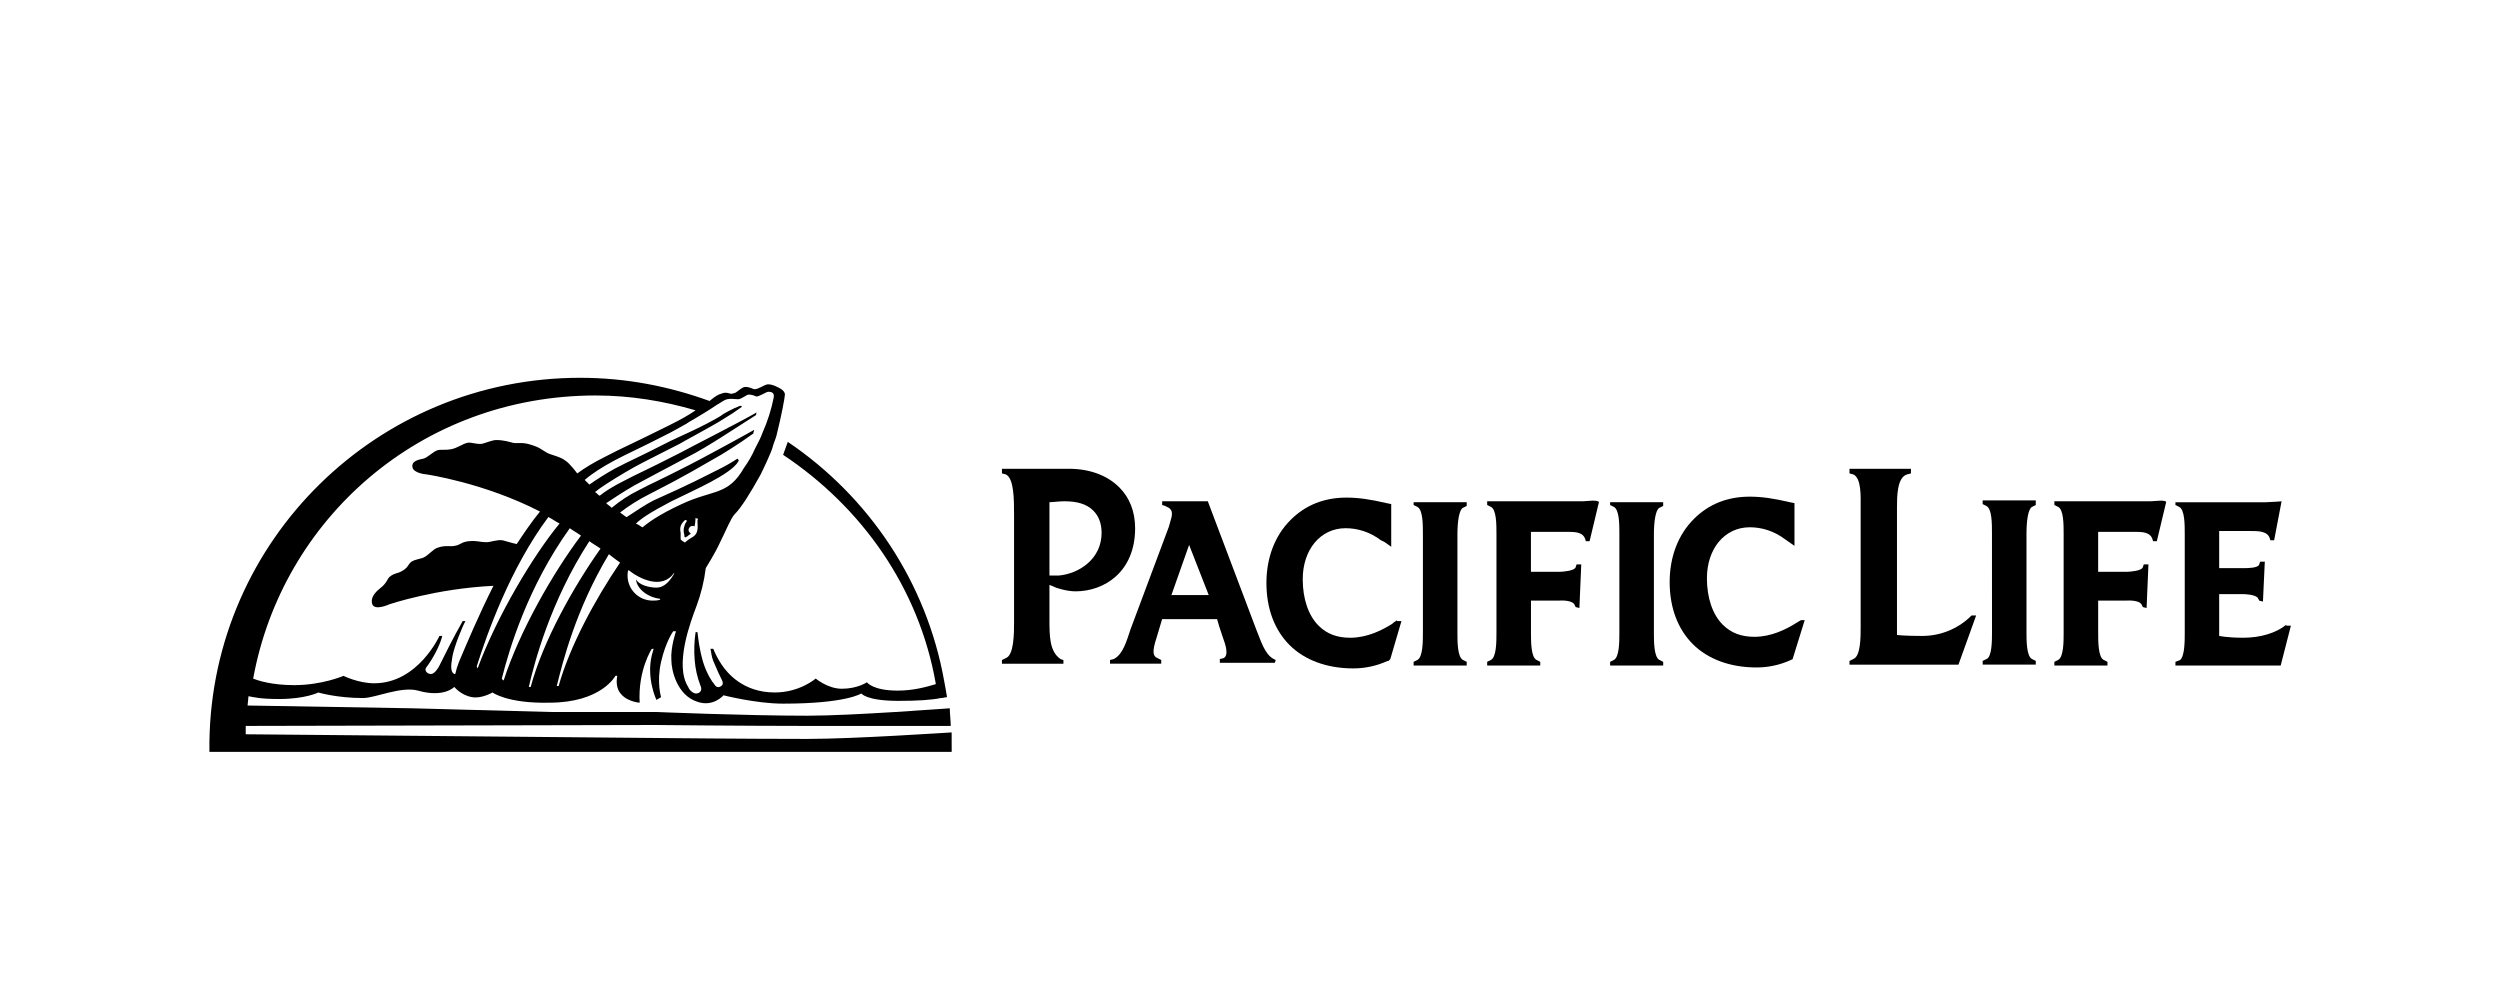 <svg width="276" height="110" viewBox="0 0 276 110" fill="none" xmlns="http://www.w3.org/2000/svg">
<path d="M140.844 72.865L140.638 72.764C139.61 72.251 139.199 70.714 138.685 69.484L133.341 55.338H128.303V55.748L128.612 55.851L129.023 56.055C129.331 56.261 129.537 56.568 129.228 57.49C129.125 57.9 129.023 58.208 129.023 58.208L124.808 69.481C124.396 70.71 123.984 72.248 122.957 72.76L122.546 72.862V73.272H128.2V72.862L127.789 72.657C127.275 72.452 127.176 71.94 127.686 70.402L128.299 68.353H134.365C134.468 68.763 134.673 69.378 134.978 70.301C135.287 71.12 135.697 72.35 135.082 72.658L134.67 72.761V73.17H140.737L140.844 72.865ZM133.442 65.692H129.324L131.278 60.158L133.442 65.692Z" fill="black"/>
<path d="M177.756 55.343V55.752L178.166 55.958C178.779 56.265 178.779 57.905 178.779 58.926V69.891C178.779 70.813 178.779 72.556 178.166 72.86L177.756 73.065V73.475H183.616V73.065L183.205 72.86C182.591 72.553 182.591 70.811 182.591 69.891V59.029C182.591 57.491 182.796 56.261 183.205 56.06L183.616 55.855V55.445H177.756V55.343Z" fill="black"/>
<path d="M156.063 55.343V55.752L156.475 55.958C157.088 56.265 157.088 57.905 157.088 58.926V69.891C157.088 70.813 157.088 72.556 156.475 72.86L156.063 73.065V73.475H161.924V73.065L161.513 72.86C160.9 72.553 160.9 70.811 160.9 69.891V59.029C160.9 57.491 161.106 56.261 161.513 56.06L161.924 55.855V55.445H156.063V55.343Z" fill="black"/>
<path d="M219.913 58.826C219.913 57.801 219.913 56.162 219.295 55.857L218.884 55.652V55.242H224.749V55.754L224.338 55.959C223.926 56.165 223.724 57.395 223.724 58.928V69.791C223.724 70.713 223.724 72.455 224.338 72.76L224.749 72.963V73.374H218.888V72.963L219.299 72.76C219.917 72.555 219.917 70.71 219.917 69.791L219.913 58.826Z" fill="black"/>
<path d="M123.57 53.804C122.234 52.47 120.28 51.754 118.019 51.754H110.615V52.266L111.027 52.368C111.952 52.779 111.952 55.135 111.952 56.878V68.666C111.952 69.896 111.952 72.356 111.027 72.663L110.615 72.868V73.278H117.401V72.868L117.093 72.766C115.859 71.945 115.859 70.204 115.859 68.358V64.568L116.579 64.875C116.579 64.875 117.709 65.284 118.738 65.284C121.925 65.284 125.318 63.132 125.318 58.316C125.318 56.469 124.7 54.931 123.57 53.804ZM116.888 63.539H115.859V55.443C116.27 55.443 116.888 55.341 117.504 55.341C118.944 55.341 119.971 55.648 120.692 56.366C121.308 56.98 121.617 57.8 121.617 58.825C121.617 61.695 119.15 63.335 116.888 63.54V63.539Z" fill="black"/>
<path d="M154.21 68.46L154.107 68.563C153.957 68.647 153.819 68.75 153.696 68.87C152.565 69.588 150.92 70.407 149.069 70.407C147.63 70.407 146.498 69.998 145.574 69.075C144.442 67.948 143.822 66.106 143.822 63.951C143.822 60.672 145.775 58.315 148.553 58.315C149.889 58.315 151.226 58.725 152.459 59.646L152.871 59.852L153.591 60.364V55.649L153.077 55.546C151.325 55.136 149.992 54.935 148.656 54.935C146.187 54.935 144.131 55.755 142.487 57.395C140.734 59.136 139.813 61.596 139.813 64.363C139.813 67.233 140.739 69.59 142.383 71.229C144.028 72.869 146.496 73.791 149.374 73.791C150.688 73.798 151.986 73.518 153.179 72.971H153.283L153.385 72.868L153.488 72.767L154.721 68.564H154.207L154.21 68.46Z" fill="black"/>
<path d="M198.833 68.459L198.319 68.766C197.187 69.484 195.543 70.304 193.692 70.304C192.252 70.304 191.122 69.893 190.196 68.971C189.065 67.843 188.444 66.002 188.444 63.847C188.444 60.568 190.398 58.211 193.175 58.211C194.511 58.211 195.848 58.62 197.081 59.543L198.11 60.26V55.545L197.595 55.443C195.843 55.032 194.511 54.831 193.175 54.831C190.706 54.831 188.65 55.651 187.005 57.291C185.253 59.037 184.331 61.493 184.331 64.26C184.331 67.13 185.257 69.486 186.902 71.125C188.546 72.764 191.015 73.687 193.895 73.687C195.207 73.694 196.505 73.414 197.698 72.868L197.904 72.766L199.24 68.461L198.833 68.459Z" fill="black"/>
<path d="M174.774 55.342H164.184V55.752L164.595 55.957C165.209 56.264 165.209 57.904 165.209 58.926V69.891C165.209 70.813 165.209 72.555 164.595 72.859L164.184 73.065V73.474H170.044V73.065L169.633 72.859C169.02 72.553 169.02 70.81 169.02 69.891V66.303H172.207C172.207 66.303 173.646 66.201 173.852 66.816L173.955 67.021L174.366 67.124L174.571 62.308H174.057L173.955 62.614C173.852 63.025 172.514 63.127 172.202 63.127H169.015V58.721H173.333C174.259 58.721 174.773 58.926 174.979 59.438L175.08 59.745H175.492L176.521 55.441C176.419 55.137 175.081 55.342 174.774 55.342Z" fill="black"/>
<path d="M237.392 55.342H226.802V55.752L227.212 55.957C227.826 56.264 227.826 57.904 227.826 58.926V69.891C227.826 70.813 227.826 72.555 227.212 72.859L226.802 73.065V73.474H232.662V73.065L232.251 72.859C231.638 72.553 231.638 70.81 231.638 69.891V66.303H234.825C234.825 66.303 236.263 66.201 236.469 66.816L236.573 67.021L236.983 67.124L237.189 62.308H236.675L236.573 62.614C236.469 63.025 235.133 63.127 234.825 63.127H231.637V58.721H235.955C236.881 58.721 237.395 58.926 237.601 59.438L237.704 59.745H238.115L239.143 55.441C239.139 55.137 237.803 55.342 237.392 55.342Z" fill="black"/>
<path d="M252.402 68.972C251.272 69.894 249.523 70.406 247.671 70.406C245.819 70.406 244.997 70.202 244.997 70.202V65.593H247.671C247.671 65.593 249.109 65.593 249.315 66.105L249.419 66.309L249.829 66.412L250.035 62.006H249.521L249.419 62.314C249.315 62.722 248.082 62.722 247.773 62.722H244.997V58.624H248.391C249.315 58.624 250.241 58.624 250.55 59.341L250.652 59.648H251.064L251.886 55.345C251.886 55.345 250.55 55.447 250.138 55.447H240.168V55.754L240.579 55.959C241.196 56.267 241.196 57.907 241.196 58.928V69.893C241.196 70.713 241.197 72.455 240.682 72.862C240.515 72.94 240.343 73.008 240.168 73.067V73.477H251.787L252.917 69.071H252.403L252.402 68.972Z" fill="black"/>
<path d="M217.652 67.951L217.447 68.156C216.024 69.479 214.15 70.213 212.204 70.207C210.249 70.207 209.427 70.104 209.427 70.104V56.06C209.427 54.831 209.427 52.678 210.558 52.371L210.969 52.269V51.757H204.184V52.269L204.594 52.371C205.52 52.781 205.417 54.831 205.417 56.06V69.178C205.417 70.407 205.417 72.457 204.594 72.765L204.184 72.969V73.379H216.213L218.166 67.948L217.652 67.951Z" fill="black"/>
<path d="M105.063 81.987V80.859C104.857 80.859 94.374 81.577 89.126 81.577C82.34 81.577 72.469 81.475 72.469 81.475L27.127 81.064V80.142L72.366 80.04C72.366 80.04 82.237 80.142 89.023 80.142H104.96C104.96 79.531 104.857 78.81 104.857 78.196C104.652 78.196 94.169 79.015 89.126 79.015C82.34 79.015 72.469 78.605 72.469 78.605H60.851L45.531 78.196L27.332 77.889C27.332 77.785 27.434 76.966 27.434 76.863C28.052 76.966 28.669 77.171 30.827 77.171C33.707 77.171 35.146 76.453 35.146 76.453C35.146 76.453 37.203 77.064 40.081 77.064C41.418 77.064 44.296 75.732 46.148 76.244C49.026 77.064 50.157 75.835 50.157 75.835C50.157 75.835 50.877 76.757 52.111 76.962C53.14 77.167 54.373 76.45 54.373 76.45C54.373 76.45 56.017 77.68 60.645 77.577C66.403 77.577 67.945 74.608 67.945 74.608H68.151C68.151 74.608 67.945 75.427 68.254 76.145C68.867 77.477 70.619 77.579 70.619 77.579C70.413 73.992 71.956 71.636 71.956 71.636H72.161L71.956 72.353C71.343 74.915 72.47 77.272 72.47 77.272L72.984 76.965C72.984 76.965 72.47 75.325 72.984 73.07C73.498 70.816 74.324 69.69 74.324 69.69H74.633C74.633 69.69 74.019 71.431 74.118 72.866C74.118 73.993 74.732 76.76 76.998 77.478C78.745 78.089 79.877 76.76 79.877 76.76C79.877 76.76 83.475 77.683 86.456 77.683C93.449 77.683 95.094 76.555 95.094 76.555C95.094 76.555 95.608 77.376 99.206 77.376C101.263 77.376 102.908 77.273 103.833 77.068C104.142 77.068 104.347 76.966 104.553 76.966C104.45 76.354 104.347 75.735 104.244 75.219C102.291 64.254 95.916 54.826 86.971 48.78L86.456 50.214C95.094 55.953 101.469 64.869 103.319 75.526C102.291 75.834 100.851 76.243 99.104 76.243C96.327 76.243 95.71 75.321 95.71 75.321C95.71 75.321 94.682 76.038 92.935 76.038C91.392 76.038 90.055 74.912 90.055 74.912C90.055 74.912 88.303 76.449 85.531 76.449C82.036 76.449 80.288 74.297 79.671 73.374C79.303 72.825 78.993 72.24 78.745 71.628H78.433C78.536 72.038 78.536 72.448 78.741 72.959C79.255 74.19 79.461 74.6 79.667 75.01C79.769 75.215 79.975 75.621 79.461 75.829C79.152 75.932 78.947 75.727 78.847 75.521C78.642 75.317 78.025 74.395 77.613 73.062C77.202 71.628 77.1 70.603 77 69.784H76.794C76.644 70.801 76.609 71.832 76.691 72.857C76.763 73.804 76.969 74.735 77.304 75.624C77.354 75.721 77.388 75.825 77.406 75.932C77.51 76.342 77.098 76.65 76.686 76.543C76.522 76.481 76.373 76.385 76.249 76.261C76.125 76.138 76.029 75.99 75.967 75.826C74.425 73.366 76.275 68.55 76.892 66.911C77.397 65.559 77.741 64.152 77.916 62.72C77.916 62.72 78.944 61.081 79.458 59.954C80.177 58.519 80.692 57.188 81.103 56.777C81.823 56.059 82.856 54.42 83.982 52.37C84.188 51.96 85.217 49.808 85.318 49.296C85.422 48.886 85.628 48.477 85.73 48.066C86.244 46.017 86.655 43.865 86.655 43.558C86.655 43.045 85.833 42.737 85.833 42.737C85.833 42.737 85.318 42.43 84.805 42.43C84.496 42.43 84.086 42.737 83.776 42.84C83.365 43.045 83.163 42.942 83.163 42.942C83.163 42.942 82.55 42.635 82.135 42.737C81.826 42.84 81.522 43.147 81.21 43.348C80.695 43.553 80.596 43.45 80.596 43.45C80.596 43.45 80.083 43.245 79.671 43.45C79.259 43.553 78.951 43.758 78.334 44.27C73.81 42.63 69.081 41.708 64.043 41.708C41.628 41.708 23.429 59.641 23.12 81.88V83.008H105.067L105.063 81.987ZM52.728 73.789C52.625 73.686 52.728 73.686 52.625 73.584C53.756 69.997 56.327 62.72 60.542 57.08C60.953 57.285 61.365 57.592 61.776 57.797C58.897 61.286 54.887 67.951 52.728 73.789ZM55.401 74.916C56.222 71.636 58.28 64.77 62.906 58.314C63.317 58.621 63.729 58.827 64.141 59.134C61.056 63.233 57.354 69.69 55.606 75.121C55.401 75.018 55.504 75.018 55.401 74.916ZM58.588 75.838H58.379C58.997 73.173 60.745 66.408 65.063 59.749C65.474 60.056 65.885 60.261 66.297 60.569C63.318 64.77 59.926 70.817 58.589 75.838H58.588ZM61.672 75.735H61.467C62.08 73.276 63.523 67.332 67.224 61.183C67.739 61.594 68.15 61.901 68.458 62.106C65.683 66.204 62.907 71.329 61.673 75.735H61.672ZM72.468 64.874C71.646 64.874 70.515 64.566 70.207 63.95C70.309 65.079 71.646 66 72.88 66.103V66.204C72.571 66.306 72.365 66.306 72.057 66.306C71.692 66.308 71.33 66.238 70.993 66.099C70.655 65.961 70.349 65.757 70.091 65.5C69.833 65.243 69.628 64.937 69.49 64.601C69.351 64.264 69.28 63.904 69.281 63.54C69.281 63.335 69.281 63.13 69.383 62.929C70.515 63.852 73.085 65.184 74.422 63.236V63.339C74.011 64.054 73.395 64.874 72.469 64.874H72.468ZM76.994 58.52C76.966 58.697 76.895 58.864 76.787 59.007C76.68 59.15 76.538 59.264 76.376 59.34C76.12 59.486 75.879 59.658 75.657 59.852C75.657 59.955 75.553 59.852 75.553 59.852C75.442 59.797 75.339 59.728 75.245 59.647L75.142 59.545V58.828C75.142 58.828 75.039 58.418 75.142 58.11C75.245 57.7 75.657 57.394 75.657 57.394L75.863 57.495C75.71 57.67 75.604 57.88 75.553 58.106C75.451 58.311 75.451 58.824 75.553 59.029V59.234L75.657 59.337C75.712 59.281 75.785 59.245 75.863 59.234C75.984 59.112 76.122 59.009 76.274 58.927C76.274 58.927 75.863 58.619 76.068 58.316C76.274 57.906 76.681 58.111 76.681 58.111C76.747 57.808 76.782 57.499 76.784 57.189L77.093 57.291C76.89 57.393 77.096 57.909 76.994 58.52ZM79.152 44.685C79.564 44.48 79.873 44.173 80.283 44.074C80.694 43.975 81.106 44.074 81.517 44.074C81.825 44.074 82.443 43.561 82.649 43.561C82.934 43.568 83.215 43.638 83.471 43.766C83.677 43.869 84.602 43.253 84.808 43.253C85.013 43.253 85.527 43.253 85.421 43.869C85.157 45.208 84.743 46.514 84.187 47.762C83.981 48.373 83.673 48.89 83.365 49.509C83.032 50.268 82.619 50.989 82.131 51.66C80.379 54.735 78.737 54.018 75.242 55.658C72.569 56.888 71.438 57.809 70.923 58.22C70.718 58.117 70.512 57.912 70.204 57.809C70.718 57.297 71.746 56.58 74.111 55.35C76.578 54.121 80.691 52.382 81.513 50.943C81.617 50.841 81.513 50.739 81.411 50.636C80.718 51.092 79.997 51.502 79.251 51.865C75.242 53.916 73.907 54.428 72.155 55.247C71.333 55.658 70.099 56.478 69.176 57.092C68.971 56.99 68.766 56.785 68.456 56.58C69.423 55.839 70.456 55.188 71.541 54.633C73.293 53.711 74.832 52.993 79.047 50.529C79.458 50.324 81.618 48.993 83.16 47.864C83.16 47.762 83.262 47.557 83.262 47.455C81.823 48.275 77.094 50.837 76.065 51.349C72.055 53.399 72.261 53.194 70.513 54.117C69.446 54.645 68.446 55.298 67.535 56.063C67.329 55.859 67.124 55.756 66.921 55.55C67.847 54.939 68.772 54.322 70.006 53.604C71.758 52.681 72.062 52.476 75.97 50.426C78.026 49.401 81.521 47.044 83.475 45.815C83.475 45.611 83.475 45.611 83.578 45.508C81.625 46.635 75.97 49.504 75.043 50.017C71.034 52.066 70.623 52.169 68.875 53.091C67.847 53.604 66.819 54.219 66.202 54.73C65.996 54.629 65.893 54.424 65.688 54.322C66.301 53.809 67.44 53.091 68.978 52.169C70.73 51.144 71.034 51.042 75.043 48.993C75.353 48.787 77.306 47.762 79.259 46.635C79.773 46.327 80.39 45.918 80.905 45.611C81.213 45.406 81.625 45.098 81.933 44.893L81.727 44.79C80.905 45.098 79.773 45.713 79.569 45.918C77.512 47.148 74.838 48.276 74.016 48.685C70.002 50.731 69.593 50.836 67.841 51.756C66.887 52.29 65.961 52.871 65.066 53.498C64.86 53.293 64.757 53.19 64.552 52.985C65.374 52.268 66.505 51.551 67.841 50.833C69.593 49.91 70.001 49.808 74.011 47.759C74.731 47.348 75.347 47.041 75.862 46.734C75.759 46.732 77.508 45.812 79.152 44.684V44.685ZM65.786 43.661C69.59 43.661 73.291 44.272 76.788 45.3C76.068 45.812 75.142 46.324 73.909 46.94C69.384 49.195 68.768 49.399 66.813 50.424C65.579 51.039 64.551 51.654 63.728 52.269C63.728 52.269 62.905 51.142 62.391 50.834C61.877 50.424 60.849 50.223 60.437 50.014C59.718 49.604 59.615 49.403 58.587 49.092C57.662 48.785 57.148 48.99 56.633 48.887C56.222 48.785 55.605 48.58 54.783 48.58C54.371 48.58 53.652 48.887 53.24 48.99C52.627 49.092 52.007 48.785 51.595 48.887C51.081 48.99 50.464 49.498 49.745 49.604C49.23 49.707 48.614 49.604 48.304 49.707C47.894 49.809 47.174 50.527 46.763 50.629C46.351 50.731 45.426 50.834 45.529 51.552C45.632 52.27 47.072 52.371 47.072 52.371C47.072 52.371 53.446 53.294 59.615 56.475C58.69 57.602 57.863 58.833 57.044 60.061C56.53 59.959 55.914 59.754 55.502 59.651C54.889 59.55 54.166 59.856 53.755 59.856C52.829 59.856 52.726 59.651 51.698 59.754C50.876 59.856 50.876 60.163 50.156 60.267C49.745 60.369 49.128 60.163 48.304 60.472C47.894 60.574 47.277 61.292 46.866 61.497C46.557 61.701 45.941 61.701 45.426 62.009C45.015 62.317 45.118 62.621 44.398 63.034C43.884 63.341 43.575 63.238 43.061 63.645C42.753 63.85 42.753 64.363 41.93 64.977C40.902 65.796 41.005 66.412 41.107 66.724C41.417 67.442 42.959 66.724 42.959 66.724C42.959 66.724 48.099 64.977 54.474 64.674C52.829 67.953 51.495 71.13 50.67 73.077C50.5 73.511 50.363 73.956 50.259 74.41H50.156C49.745 74.204 49.745 73.59 49.95 72.463C50.155 71.335 51.081 69.081 51.389 68.568H51.081C50.773 69.081 49.847 70.823 49.642 71.233C49.333 71.844 49.23 72.053 48.51 73.487C48.408 73.692 47.997 74.41 47.585 74.41C47.277 74.41 46.972 74.204 46.972 73.897C46.972 73.795 47.178 73.487 47.28 73.385C48.206 72.053 48.72 70.721 48.822 70.209H48.514C48.514 70.209 46.148 75.434 41.317 75.434C39.565 75.434 37.925 74.615 37.925 74.615C37.925 74.615 35.559 75.639 32.474 75.639C30.006 75.639 28.465 75.127 27.95 74.922C31.133 57.393 46.353 43.66 65.786 43.66V43.661Z" fill="black"/>
</svg>
